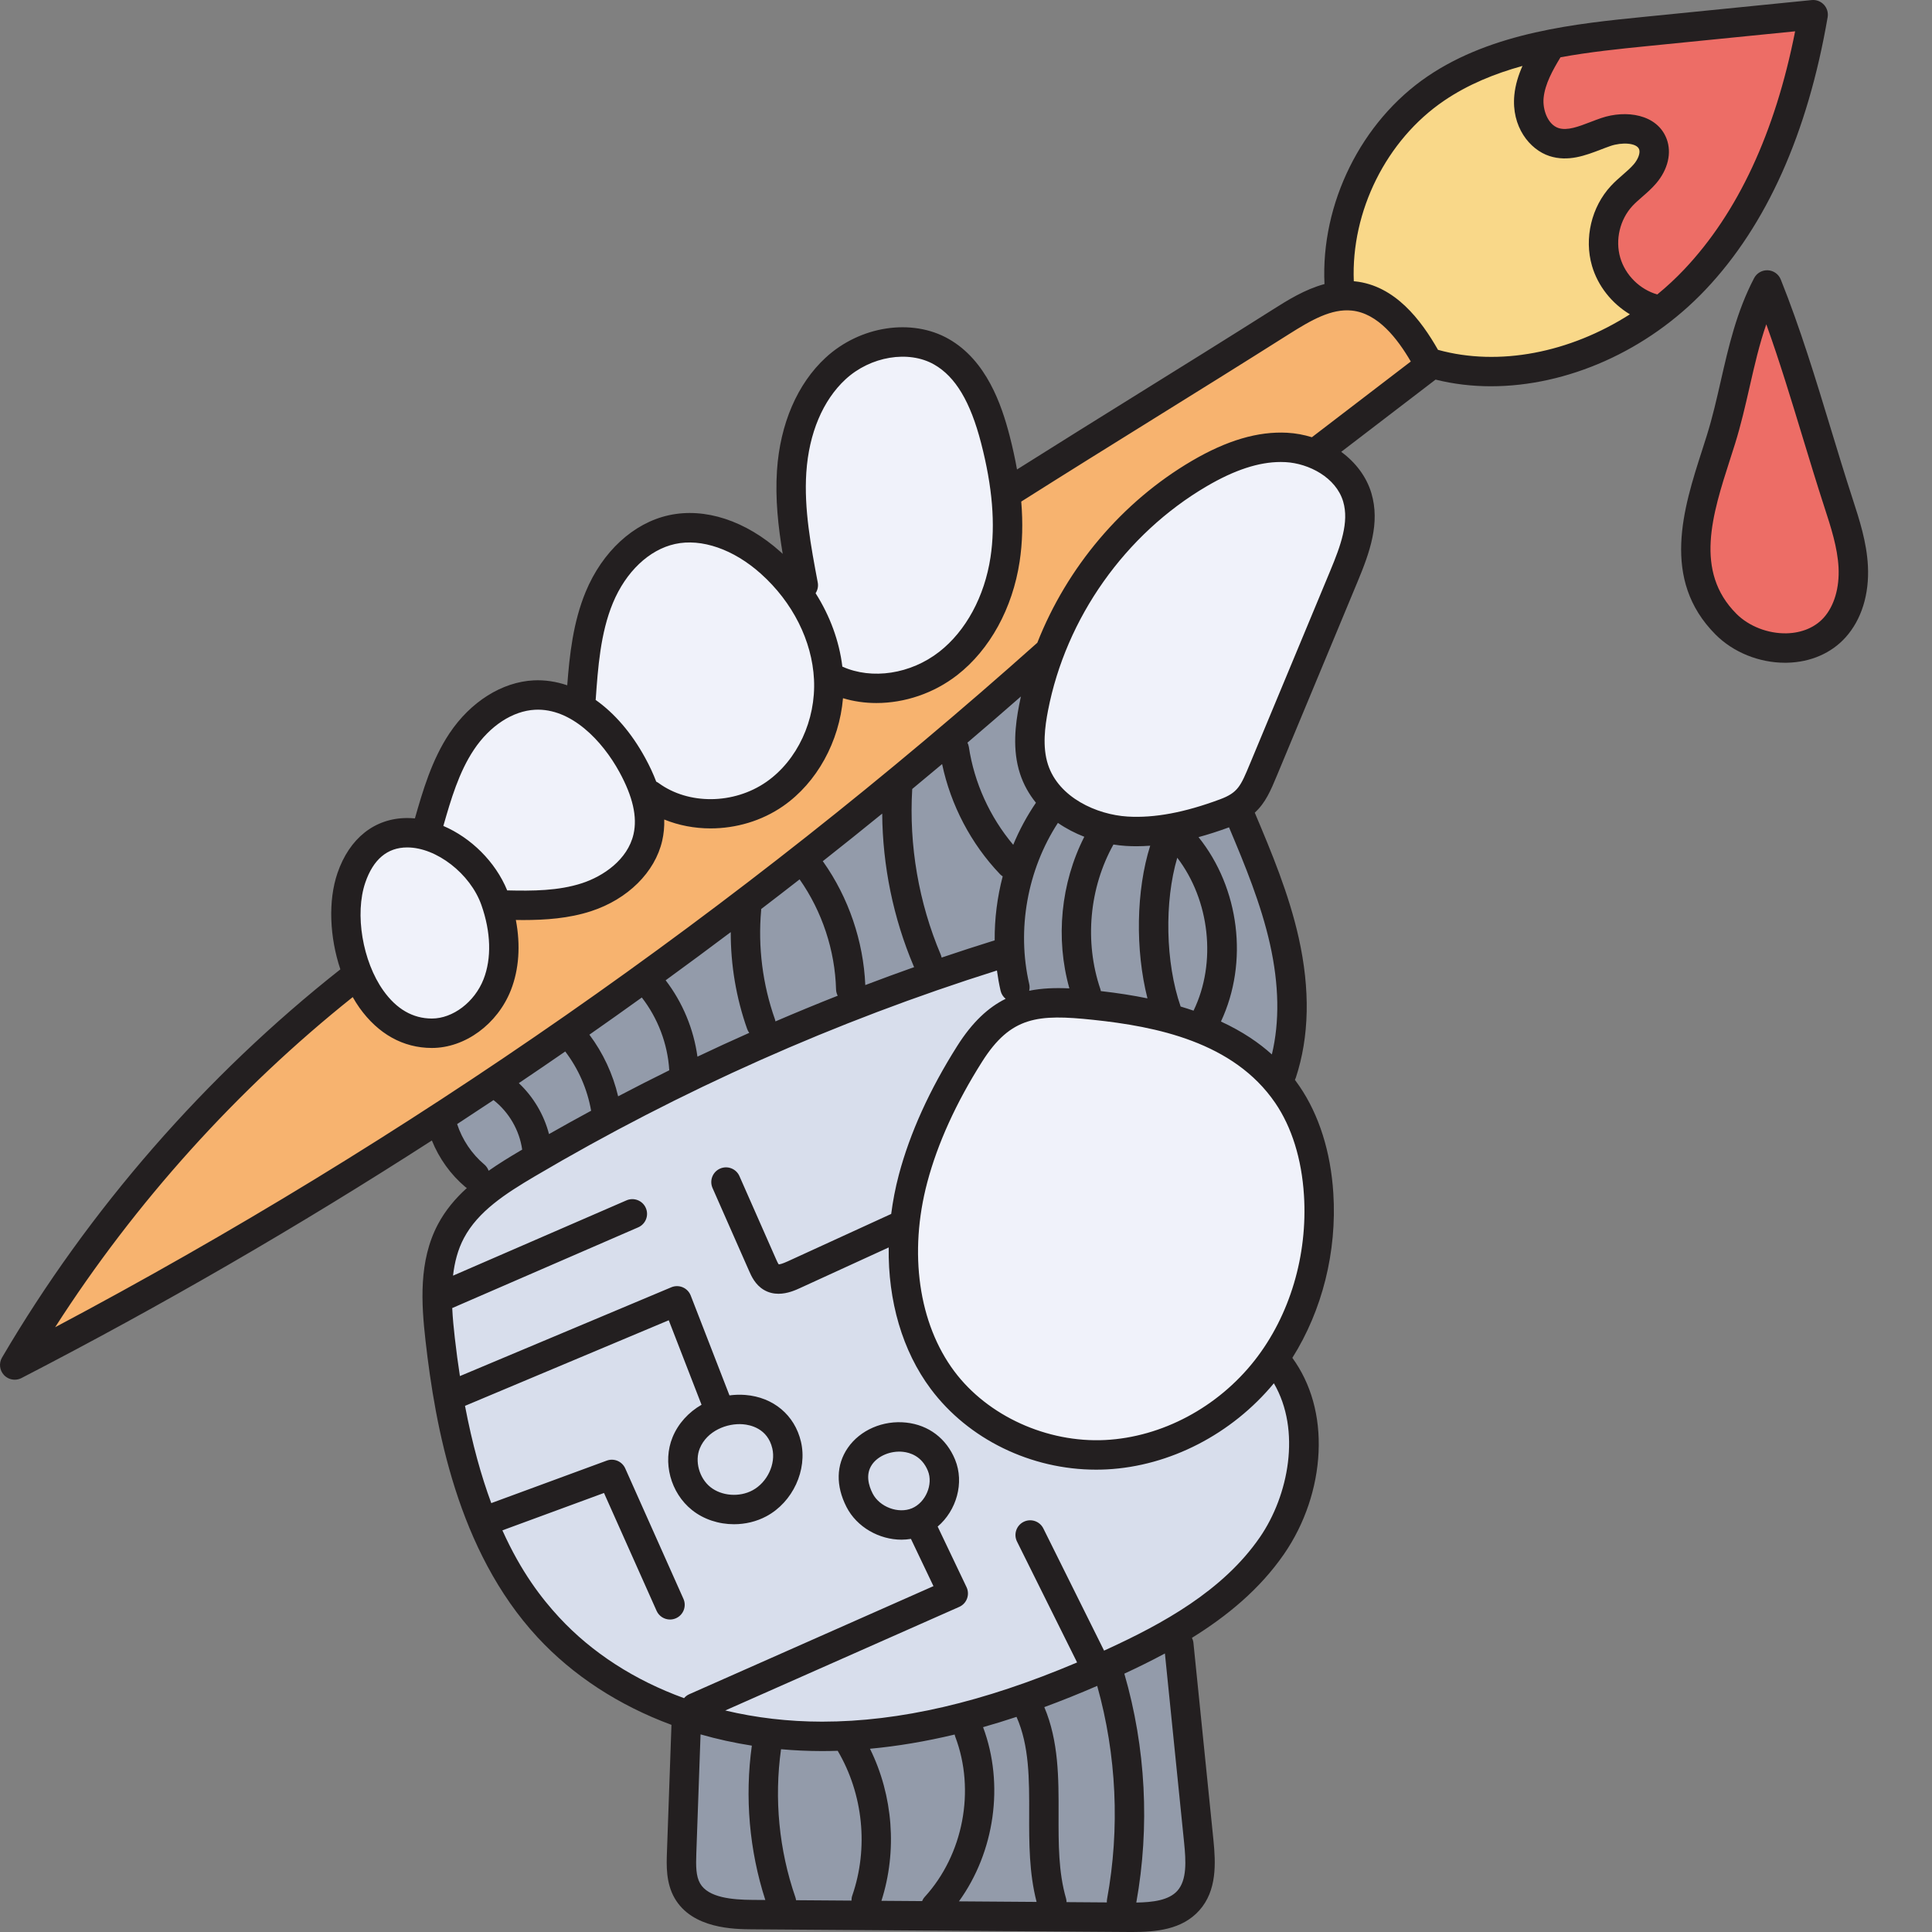 <svg xmlns="http://www.w3.org/2000/svg" version="1.1" xmlns:xlink="http://www.w3.org/1999/xlink" xmlns:svgjs="http://svgjs.com/svgjs" width="512" height="512" x="0" y="0" viewBox="0 0 512 512" style="enable-background:new 0 0 512 512" xml:space="preserve" class=""><rect x="0" y="0" width="512" height="512" fill="#808080" stroke="none"/><g><path xmlns="http://www.w3.org/2000/svg" d="m301.238 218.465c-.852 0-1.703-.027-2.527-.078-8.82-.531-19.742-5.496-22.883-15.145-1.68-5.16-.914-10.898-.059-15.32 4.867-25.117 20.945-47.84 43.008-60.785 7.699-4.512 14.445-6.707 20.625-6.707.484 0 .961.012 1.438.047 6.805.363 14.859 4.555 17.027 11.855 1.82 6.094-.598 12.758-3.461 19.621l-6.898 16.594c-4.73 11.383-9.461 22.754-14.199 34.125l-.246.598c-2.461 5.91-3.477 8.352-9.031 10.426-8.602 3.207-16.059 4.77-22.793 4.77zm0 0" fill="#f0f2fa" data-original="#f0f2fa"></path><path xmlns="http://www.w3.org/2000/svg" d="m290.574 383.672c-15.43 0-30.48-7.309-39.273-19.074-9.82-13.121-12.621-32.484-7.492-51.801 2.797-10.508 7.766-21.441 14.762-32.496 5.836-9.223 11.758-12.652 21.848-12.652 2.496 0 5.328.188 9.461.621 17.102 1.797 38.207 6.02 49.723 22.883 4.582 6.703 7.332 15.5 7.957 25.434 1.039 16.457-3.879 32.922-13.496 45.168-10.117 12.895-25.465 21.066-41.062 21.855-.805.039-1.617.062-2.426.062zm0 0" fill="#f0f2fa" data-original="#f0f2fa"></path><path xmlns="http://www.w3.org/2000/svg" d="m232.32 180.535c-3.551 0-6.887-.691-9.91-2.051l-1.031-.461-.133-1.121c-.777-6.402-3.121-12.844-6.785-18.621l-.68-1.07.68-1.07c.195-.309.402-.801.285-1.398l-.02-.102c-1.816-9.676-3.695-19.68-3.043-29.57.723-10.867 4.645-20.109 11.039-26.027 4.488-4.141 10.5-6.516 16.496-6.516 3.426 0 6.652.809 9.332 2.34 6.164 3.52 10.414 10.527 13.387 22.055 3.074 11.867 3.902 22.027 2.539 31.059-1.664 10.922-6.887 20.516-14.324 26.328-5.148 4.016-11.484 6.227-17.832 6.227zm0 0" fill="#f0f2fa" data-original="#f0f2fa"></path><path xmlns="http://www.w3.org/2000/svg" d="m188.301 213.789c-5.508 0-10.805-1.648-14.906-4.645-.102-.066-.223-.129-.348-.188l-.723-.348-.285-.75c-.746-1.973-1.695-4.008-2.812-6.047-3.398-6.223-7.734-11.305-12.539-14.699l-1.02-.719.215-1.316c.59-8.359 1.266-17.816 4.703-26.074 3.688-8.855 10.363-15.133 17.863-16.797 1.359-.301 2.793-.453 4.25-.453 6.75 0 13.949 3.129 20.277 8.809 8.82 7.898 14.195 18.605 14.742 29.375.574 11.469-4.723 22.82-13.496 28.926-4.562 3.176-10.219 4.926-15.922 4.926zm0 0" fill="#f0f2fa" data-original="#f0f2fa"></path><path xmlns="http://www.w3.org/2000/svg" d="m138.723 238.023c-1.457 0-2.91-.027-4.363-.062l-1.305-.031-.492-1.211c-2.828-6.895-8.906-13.027-15.859-16l-1.621-.691.484-1.695c1.934-6.762 4.125-14.422 8.359-20.77 4.578-6.852 11.223-11.137 17.773-11.469.289-.016.574-.02.859-.02 10.137 0 18.699 9.062 23.336 17.547 3.809 6.984 5.098 12.832 3.945 17.887-1.734 7.605-8.879 12.453-14.988 14.453-5.609 1.828-11.566 2.062-16.129 2.062zm0 0" fill="#f0f2fa" data-original="#f0f2fa"></path><path xmlns="http://www.w3.org/2000/svg" d="m114.43 271.922c-5.703-.012-10.566-2.781-14.457-8.227-5.867-8.246-8.086-21.625-5.055-30.465 3.012-8.77 8.703-10.633 12.945-10.648 8.703 0 18.359 7.434 21.594 16.574 2.699 7.633 2.891 15.133.535 21.109-2.656 6.754-9.188 11.656-15.531 11.656zm0 0" fill="#f0f2fa" data-original="#f0f2fa"></path><path xmlns="http://www.w3.org/2000/svg" d="m12.926 350.652c21.223-33.094 48.645-63.516 79.309-87.977l1.832-1.461 1.156 2.039c.555.977 1.113 1.863 1.66 2.641 4.562 6.41 10.629 9.809 17.543 9.828 8.008 0 15.848-5.785 19.105-14.062 2.004-5.098 2.422-11.148 1.207-17.492l-.465-2.414 3.121.051c.402.008.805.016 1.219.016 4.895 0 11.297-.258 17.418-2.25 9.043-2.953 15.754-9.551 17.512-17.215.367-1.645.535-3.367.488-5.125l-.078-3.055 2.832 1.152c3.543 1.441 7.527 2.203 11.516 2.203 6.52 0 12.945-1.973 18.086-5.551 8.461-5.883 14.074-16.02 15.02-27.121l.211-2.453 2.359.707c2.641.793 5.426 1.195 8.273 1.195 7.25 0 14.434-2.488 20.23-7.016 8.203-6.398 13.938-16.875 15.742-28.742.734-4.82.879-10.023.426-15.465l-.102-1.207 1.023-.648c11.262-7.125 22.098-13.867 32.578-20.383l6.492-4.039c10.258-6.379 20.867-12.977 31.879-19.949 5.727-3.621 10.914-6.617 16.434-6.617.504 0 1.008.027 1.504.078 6.203.645 11.812 5.379 17.137 14.477l.895 1.527-28.426 21.762-.988-.305c-1.973-.617-4.012-.988-6.059-1.105-.527-.027-1.062-.043-1.605-.043-6.887 0-14.266 2.367-22.559 7.23-18.039 10.582-32.277 27.344-40.09 47.199l-.176.441-.355.316c-79.527 70.973-167.234 132.098-260.684 181.676l-6.738 3.574zm0 0" fill="#f7b36f" data-original="#f7b36f" class=""></path><path xmlns="http://www.w3.org/2000/svg" d="m217.801 458.25c-8.91 0-17.684-1.012-26.062-3.012l-5.766-1.375 67.418-29.852c.469-.203.836-.598 1.016-1.082.172-.465.145-1.008-.074-1.473l-8.309-17.434 1.172-.996c4.465-3.793 6.172-10.289 4.062-15.449-2.004-4.898-6.129-8.027-11.32-8.586-.559-.062-1.125-.094-1.684-.094-4.84 0-9.414 2.277-11.938 5.945-2.648 3.852-2.723 8.676-.215 13.59 1.148 2.262 2.996 4.18 5.348 5.551 2.305 1.34 4.895 2.047 7.48 2.047.672 0 1.383-.062 2.164-.184l1.477-.234 7.5 15.723-66.613 29.484c-.242.105-.461.273-.645.496l-.898 1.07-1.316-.477c-13.383-4.852-25.113-12.449-33.926-21.98-3.98-4.301-9.902-11.422-15.355-23.547l-.879-1.957 30.688-11.297 14.703 32.938c.301.688.98 1.125 1.73 1.125.266 0 .527-.059.781-.168.945-.426 1.375-1.555.949-2.516l-15.418-34.551c-.305-.684-.988-1.125-1.734-1.125-.223 0-.445.039-.656.117l-32.477 11.961-.691-1.875c-2.852-7.734-5.227-16.516-7.047-26.102l-.301-1.59 57.387-24.102 10.055 25.906-1.488.855c-3.117 1.793-5.539 4.496-6.828 7.621-2.391 5.824-.477 12.969 4.551 16.984 2.68 2.145 6.188 3.32 9.883 3.32 2.715 0 5.363-.648 7.648-1.879 6.211-3.336 9.711-10.883 8.145-17.551-1.457-6.164-6.422-10.316-12.961-10.836-.449-.035-.902-.051-1.352-.051-.793 0-1.613.055-2.434.16l-1.555.203-10.828-27.934c-.188-.469-.566-.863-1.031-1.059-.238-.102-.484-.148-.738-.148-.254 0-.504.047-.734.148l-58.387 24.523-.391-2.531c-.504-3.254-.953-6.609-1.371-10.258-.363-3.191-.578-5.648-.691-7.969l-.066-1.383 50.559-21.941c.957-.418 1.402-1.539.984-2.496-.305-.699-.992-1.148-1.75-1.148-.258 0-.516.055-.758.16l-49.129 21.332.391-3.438c.469-4.133 1.484-7.629 3.102-10.68 4.027-7.574 11.547-12.434 19.551-17.148 38.633-22.801 79.973-41.211 122.875-54.723l2.27-.715.312 2.355c.25 1.863.555 3.555.926 5.176.125.512.43.852.668 1.047l2.375 1.969-2.762 1.367c-4.484 2.219-8.418 6.07-12.027 11.785-7.227 11.418-12.344 22.707-15.219 33.555-.871 3.25-1.535 6.652-1.98 10.129l-.141 1.105-28.41 13.012c-1.91.879-2.738.992-3.242.992h-.961l-.602-.754c-.328-.406-.609-.977-.984-1.824l-9.695-21.996c-.301-.688-.984-1.129-1.734-1.129-.262 0-.52.055-.766.16-.465.203-.816.574-1 1.043-.188.477-.176.996.031 1.461l9.672 21.941c.543 1.242 1.363 3.109 3.141 4.152.84.496 1.793.746 2.84.746 1.984 0 3.867-.871 4.883-1.34l26.359-12.078-.043 3.164c-.195 13.855 3.617 26.734 10.742 36.266 9.652 12.895 25.438 20.598 42.219 20.598.984 0 1.875-.023 2.723-.066 16.059-.816 32.078-9.078 42.855-22.098l1.824-2.207 1.441 2.473c8.137 13.926 3.738 32.027-3.789 42.953-10.086 14.648-26.512 23.555-41.25 30.332-.188.09-2.621 1.176-2.621 1.176l-16.945-34.082c-.328-.652-.98-1.059-1.711-1.059-.289 0-.574.066-.84.199-.934.465-1.316 1.609-.848 2.547l16.863 33.934-1.957.828c-25.121 10.668-47.477 15.852-68.34 15.852h-.078zm0 0" fill="#d8deec" data-original="#d8deec"></path><path xmlns="http://www.w3.org/2000/svg" d="m238.918 402.242c-3.957 0-7.75-2.227-9.438-5.543-.93-1.809-1.398-3.574-1.398-5.238 0-1.637.457-3.137 1.359-4.457 1.801-2.617 5.285-4.305 8.879-4.305.406 0 .812.02 1.215.062 3.762.406 6.758 2.688 8.219 6.262 1.879 4.609-.645 10.582-5.301 12.531-1.09.457-2.277.688-3.535.688zm0 0" fill="#d8deec" data-original="#d8deec"></path><path xmlns="http://www.w3.org/2000/svg" d="m194.508 398.148c-2.816 0-5.48-.887-7.496-2.492-3.68-2.961-5.145-8.371-3.41-12.586 2.18-5.297 7.793-7.664 12.391-7.664.355 0 .711.012 1.059.043 4.918.406 8.492 3.371 9.566 7.922 1.168 4.977-1.574 10.836-6.242 13.344-1.746.938-3.773 1.434-5.867 1.434zm0 0" fill="#d8deec" data-original="#d8deec"></path><path xmlns="http://www.w3.org/2000/svg" d="m473.043 169.836c-5.355 0-10.699-2.152-14.301-5.762-5.012-5.016-7.453-11.109-7.453-18.633 0-7.844 2.668-16.148 5.246-24.18l.051-.152c.453-1.375.879-2.727 1.297-4.051 1.512-4.855 2.648-9.805 3.75-14.59l.07-.305c1.266-5.578 2.578-11.348 4.488-16.875l1.852-5.367 1.918 5.344c3.504 9.738 6.566 19.812 9.531 29.555l.09.301c1.895 6.238 3.824 12.605 5.84 18.777 1.727 5.293 3.512 10.762 3.805 16.355.309 5.918-1.312 11.309-4.449 14.797-2.68 2.969-6.668 4.664-11.227 4.781-.168.004-.34.004-.508.004zm0 0" fill="#ed6d66" data-original="#ed6d66"></path><path xmlns="http://www.w3.org/2000/svg" d="m438.652 79.953c-5.277-1.5-9.672-5.867-11.191-11.125-1.562-5.375-.109-11.504 3.691-15.613.789-.855 1.68-1.629 2.621-2.449l.094-.082c1.184-1.035 2.41-2.102 3.523-3.402 2.641-3.102 3.551-6.746 2.426-9.75-1.781-4.77-7.086-5.285-9.285-5.285-1.855 0-3.781.324-5.574.938-.809.277-1.629.59-2.453.902l-.305.113c-2.66 1.023-5.152 1.98-7.535 1.98-.801 0-1.555-.113-2.246-.336-3.828-1.238-5.719-6.105-5.34-10.094.418-4.184 2.68-8.188 4.766-11.609l.465-.766.879-.16c7.824-1.441 15.625-2.23 23.168-2.988l41.859-4.195-.523 2.648c-5.379 27.219-15.43 48.773-29.867 64.055-2.352 2.477-4.824 4.777-7.359 6.848l-.809.66zm0 0" fill="#ed6d66" data-original="#ed6d66"></path><path xmlns="http://www.w3.org/2000/svg" d="m395.23 96.578c-5.086 0-10.027-.652-14.684-1.941l-.797-.219-.41-.719c-6.105-10.746-12.809-16.359-20.484-17.16-.121-.004-.203-.008-.289-.02l-1.723-.176-.07-1.73c-.793-19.348 8.941-38.812 24.805-49.586 5.977-4.059 12.965-7.16 21.359-9.484l4.078-1.125-1.715 3.867c-1.117 2.512-1.766 4.832-1.988 7.094-.727 7.328 3.438 12.625 7.934 14.07 1.109.359 2.234.531 3.441.531 3.074 0 6.027-1.137 8.887-2.234.867-.336 1.742-.668 2.605-.965 1.383-.473 2.949-.73 4.422-.73 2.934 0 4.992 1.027 5.656 2.816.754 1.973-.414 4.375-1.762 5.961-.883 1.023-1.918 1.934-3.012 2.895l-.102.09c-1.059.918-2.074 1.816-3.016 2.828-4.688 5.062-6.477 12.617-4.555 19.246 1.395 4.789 4.727 9.047 9.145 11.688l2.773 1.66-2.723 1.742c-11.688 7.48-25.105 11.602-37.777 11.602zm0 0" fill="#f9d889" data-original="#f9d889"></path><g xmlns="http://www.w3.org/2000/svg" fill="#939baa"><path d="m335.723 280.918c-3.586-3.234-7.961-6.059-13.004-8.395l-1.82-.844.852-1.816c7.02-14.98 4.734-33.773-5.688-46.762l-1.91-2.375 2.941-.805c2.586-.707 5.246-1.562 7.914-2.547l1.793-.66.742 1.758c4.609 10.918 8.617 20.812 10.969 31.301 2.473 11.031 2.637 21.168.496 30.125l-.785 3.273zm0 0" fill="#939baa" data-original="#939baa"></path><path d="m315.664 269.734c-1.266-.434-2.328-.773-3.348-1.074l-.984-.289-.34-.973c-4.117-11.852-4.5-28.57-.93-40.652l1.113-3.773 2.395 3.121c8.984 11.73 10.91 29.012 4.742 42.191v2.355zm0 0" fill="#939baa" data-original="#939baa"></path><path d="m299.164 503.836c3.562-19.773 2.48-40.43-3.125-59.738l-.477-1.645 1.555-.727c4.137-1.926 7.52-3.613 10.641-5.305l2.641-1.43 5.395 53.156c.543 5.301.816 10.77-2.277 14.242-2.871 3.234-7.855 3.734-12.355 3.801l-2.426.031zm0 0" fill="#939baa" data-original="#939baa"></path><path d="m303.695 266.531c-3.941-.793-8.043-1.43-12.188-1.895l-1.449-.16-.312-1.547c-.012-.059-.02-.121-.039-.18-4.418-13.031-3.062-27.941 3.617-39.914l.676-1.211 1.375.211c1.133.172 2.152.289 3.117.352.949.051 1.852.074 2.727.074.98 0 2.047-.043 3.461-.137l2.922-.191-.883 2.793c-3.605 11.391-3.875 26.836-.691 39.352l.785 3.082zm0 0" fill="#939baa" data-original="#939baa"></path><path d="m280.641 506.066v-1.984c0-.164-.02-.316-.059-.465-2.082-7.199-2.062-14.793-2.043-22.832.023-9.312.039-18.926-3.621-27.605l-.812-1.93 1.961-.727c4.621-1.703 9.301-3.586 13.906-5.586l2.102-.914.621 2.207c5.223 18.602 6.137 38.457 2.652 57.414-.023.121-.031.262-.023.379l.148 2.156zm0 0" fill="#939baa" data-original="#939baa"></path><path d="m270.801 262.074c.07-.281.074-.562.012-.836-3.445-14.855-.504-31.402 7.863-44.258l1.121-1.727 1.691 1.172c1.973 1.367 4.188 2.527 6.586 3.461l2.062.797-1.004 1.973c-6.023 11.84-7.418 25.957-3.816 38.73l.754 2.672-2.773-.133c-1.012-.047-1.98-.07-2.883-.07-2.723 0-5.102.215-7.27.664l-3.117.641zm0 0" fill="#939baa" data-original="#939baa"></path><path d="m250.242 505.852 2.266-3.141c9.09-12.586 11.5-29.977 6.141-44.301l-.762-2.035 2.094-.59c2.742-.77 5.613-1.652 8.781-2.703l1.723-.57.734 1.66c3.562 8.055 3.543 17.051 3.523 26.574-.023 7.527-.043 15.305 1.906 22.781l.652 2.523zm0 0" fill="#939baa" data-original="#939baa"></path><path d="m266.98 225.168c-6.402-7.602-10.738-17.168-12.207-26.938-.023-.148-.082-.32-.191-.547l-.676-1.391 1.18-1.004c4.602-3.914 9.359-8.023 14.148-12.223l4.629-4.059-1.363 6.004c-.16.719-.305 1.434-.449 2.148-.949 4.91-1.781 11.266.172 17.262.812 2.516 2.113 4.883 3.871 7.051l.938 1.156-.84 1.23c-2.301 3.371-4.266 7.004-5.832 10.789l-1.258 3.039zm0 0" fill="#939baa" data-original="#939baa"></path><path d="m247.578 254.137c-.023-.121-.062-.246-.121-.379-5.957-14.078-8.621-29.57-7.703-44.797l.055-.867.668-.555c2.645-2.188 5.281-4.371 7.906-6.578l2.559-2.148.688 3.266c2.207 10.492 7.473 20.512 14.828 28.211.078.078.207.18.34.266l1.227.785-.367 1.406c-1.414 5.422-2.105 10.953-2.055 16.438l.012 1.48-1.414.445c-5.156 1.609-9.738 3.098-14.02 4.543l-2.172.734zm0 0" fill="#939baa" data-original="#939baa"></path><path d="m230.855 505.711.832-2.59c4.051-12.648 2.984-26.793-2.922-38.797l-1.281-2.605 2.891-.27c7.105-.664 14.562-1.918 22.164-3.723l2-.477.418 2.012c.027.129.043.234.078.336 5.637 14.836 2.223 32.723-8.508 44.461-.117.133-.234.324-.336.551l-.527 1.211zm0 0" fill="#939baa" data-original="#939baa"></path><path d="m227.312 261.137c-.484-11.242-4.309-22.457-10.77-31.578l-1.324-1.648 1.582-1.25c5.59-4.414 10.734-8.535 15.727-12.602l3.23-2.629.031 4.164c.109 13.551 2.93 27.242 8.152 39.602.059.102.105.191.145.281l.883 1.98-2.043.719c-4.199 1.488-8.543 3.082-12.902 4.746l-2.59.988zm0 0" fill="#939baa" data-original="#939baa"></path><path d="m209.254 505.559-.258-1.684c-.027-.16-.059-.301-.105-.43-4.43-12.809-5.773-26.695-3.891-40.16l.266-1.887 1.895.172c3.559.316 7.133.48 10.629.48 1.434 0 2.793-.031 4.152-.07l1.184-.031.598 1.016c7.059 11.977 8.559 26.953 4.016 40.059-.059.176-.086.391-.086.656v2.016zm0 0" fill="#939baa" data-original="#939baa"></path><path d="m203.539 271.074c-.02-.109-.035-.219-.074-.328-3.344-9.438-4.641-19.703-3.746-29.684l-.008-.152v-.988l.785-.598c3.406-2.609 6.801-5.223 10.176-7.859l1.656-1.293 1.211 1.719c6.184 8.789 9.742 19.535 10.023 30.258.008.273.078.547.219.824l1.004 1.961-2.051.809c-5.395 2.125-10.926 4.406-16.445 6.777l-2.266.973zm0 0" fill="#939baa" data-original="#939baa"></path><path d="m199.422 505.492c-5.867-.043-12.953-.695-15.637-5.375-1.375-2.418-1.383-5.391-1.254-9.02l1.211-34.094 2.461.703c4.258 1.223 8.75 2.207 13.348 2.93l1.941.305-.27 1.945c-1.852 13.352-.645 27.188 3.504 40.02l.852 2.641zm0 0" fill="#939baa" data-original="#939baa"></path><path d="m182.852 280.293c-.957-7.004-3.734-13.676-8.039-19.297l-1.246-1.629 1.66-1.203c5.473-3.973 11.109-8.141 17.23-12.742l3.215-2.414-.012 4.023c-.031 8.461 1.43 17.105 4.227 24.992.059.156.152.332.262.473l1.543 2.012-2.32 1.031c-4.574 2.035-9.176 4.152-13.684 6.289l-2.473 1.172zm0 0" fill="#939baa" data-original="#939baa"></path><path d="m161.863 291c-1.332-5.684-3.777-10.934-7.266-15.602l-1.234-1.652 1.691-1.184c4.145-2.895 8.547-6.02 13.859-9.836l1.562-1.121 1.184 1.52c4.48 5.758 7.207 12.926 7.691 20.191l.016.082.004.234v1.242l-1.117.551c-4.312 2.125-8.859 4.441-13.512 6.887l-2.289 1.203zm0 0" fill="#939baa" data-original="#939baa"></path><path d="m143.555 301.043c-1.227-4.734-3.867-9.191-7.434-12.543l-1.824-1.715 2.074-1.402c4.598-3.102 8.617-5.84 12.281-8.375l1.574-1.09 1.156 1.523c3.688 4.844 6.188 10.57 7.238 16.566l.25 1.414-1.266.688c-4.293 2.328-7.828 4.289-11.121 6.168l-2.273 1.297zm0 0" fill="#939baa" data-original="#939baa"></path><path d="m127.617 310.957c-.133-.352-.305-.613-.535-.797-3.648-3.094-6.352-7.113-7.84-11.645l-.48-1.457 1.281-.84c3.258-2.133 6.453-4.23 9.641-6.344l1.199-.797 1.137.887c4.508 3.512 7.551 8.77 8.344 14.418l.184 1.316-1.738 1.027c-2.473 1.457-5.367 3.207-8.168 5.172l-2.121 1.488zm0 0" fill="#939baa" data-original="#939baa"></path></g><path xmlns="http://www.w3.org/2000/svg" d="m395.133 102.363c20.129 0 41.418-9.27 56.902-25.652 16.141-17.078 27.012-41.355 32.309-72.152.207-1.199-.16-2.426-.988-3.316-.832-.891-2.031-1.348-3.242-1.223l-44.285 4.434c-17.914 1.793-40.211 4.027-57.504 15.777-17.633 11.98-28.332 33.77-27.324 55.051-5.223 1.406-9.859 4.332-13.574 6.68-12.332 7.801-24.141 15.141-35.562 22.238-10.414 6.477-21.176 13.168-32.348 20.215-.512-2.883-1.164-5.863-1.961-8.945-2.141-8.273-6.141-19.934-16.125-25.633-9.766-5.578-23.488-3.492-32.637 4.953-7.484 6.914-12.062 17.527-12.887 29.891-.5 7.508.324 14.883 1.516 22.105-.191-.18-.379-.363-.574-.539-9.238-8.277-20.039-11.812-29.641-9.695-9.348 2.062-17.559 9.625-21.973 20.23-3.359 8.082-4.305 16.82-4.91 24.828-2.914-.988-5.906-1.453-8.914-1.305-8.379.418-16.715 5.668-22.301 14.039-4.668 6.992-7.066 15.219-9.156 22.539-.676-.062-1.352-.098-2.023-.098-.031 0-.066 0-.098 0-8.527.039-15.23 5.352-18.395 14.57-2.531 7.375-2.082 17.043.762 25.531-35.707 28.16-66.684 63.672-89.664 102.879-.879 1.496-.66 3.395.535 4.652.754.797 1.785 1.215 2.828 1.215.609 0 1.223-.141 1.789-.434 37.191-19.219 73.492-40.238 108.762-62.961 1.91 4.746 4.965 9.027 8.879 12.332.121.102.254.184.387.27-3.031 2.758-5.688 5.887-7.656 9.605-5.164 9.73-4.402 21.066-3.285 30.926 2.582 22.719 8.457 55.566 29.641 78.492 9.43 10.203 21.625 18.094 35.527 23.242l-1.199 33.789c-.121 3.406-.289 8.066 2.016 12.098 4.688 8.184 15.855 8.262 20.625 8.297l99.77.707c.277.004.559.004.836.004 6.32 0 13.273-.59 17.867-5.758 4.641-5.223 4.344-12.383 3.707-18.684l-5.297-52.203c-.051-.473-.191-.91-.391-1.312 9.242-5.727 17.957-12.844 24.426-22.234 5.465-7.93 8.707-17.523 9.133-27.004.426-9.531-1.977-18.105-6.949-24.965 7.914-12.57 11.84-28.109 10.859-43.617-.691-10.969-3.789-20.766-8.953-28.332-.383-.562-.789-1.137-1.227-1.723.094-.18.176-.367.242-.566 3.582-10.879 3.836-23.359.758-37.102-2.594-11.582-7.16-22.539-11.641-33.137 2.859-2.613 4.227-5.879 5.883-9.859l.25-.598c4.742-11.375 9.473-22.754 14.203-34.133l6.898-16.594c3.277-7.871 6.02-15.59 3.668-23.5-1.293-4.34-4.168-8.133-7.992-10.938l25.004-19.145c4.758 1.184 9.688 1.766 14.695 1.766zm41.473-90.152 39.121-3.914c-5.301 26.848-15.168 48.047-29.355 63.059-2.266 2.398-4.664 4.625-7.172 6.676-4.633-1.324-8.477-5.125-9.82-9.758-1.367-4.719-.098-10.094 3.238-13.699.746-.805 1.629-1.574 2.562-2.387 1.25-1.09 2.543-2.215 3.73-3.605 3.117-3.664 4.156-8.059 2.777-11.75-2.473-6.609-10.797-7.785-17.375-5.539-.934.316-1.871.676-2.816 1.039-3.156 1.215-6.137 2.359-8.469 1.605-2.836-.918-4.262-4.863-3.953-7.992.367-3.711 2.441-7.41 4.477-10.766 7.762-1.426 15.613-2.223 23.055-2.969zm-53.902 14.469c6.32-4.293 13.398-7.168 20.77-9.207-1.059 2.391-1.887 4.965-2.156 7.707-.828 8.375 4.059 14.477 9.316 16.176 4.949 1.602 9.574-.176 13.656-1.742.855-.328 1.703-.656 2.543-.941 2.961-1.012 6.906-.844 7.551.887.355.945-.227 2.578-1.41 3.969-.809.949-1.828 1.84-2.91 2.781-1.051.914-2.137 1.859-3.164 2.973-5.156 5.566-7.121 13.875-5.008 21.164 1.555 5.355 5.273 9.992 10.047 12.848-15.895 10.172-34.68 13.887-50.852 9.418-4.461-7.828-11.359-17.051-22.023-18.156-.102-.012-.195-.012-.293-.02-.754-18.523 8.59-37.43 23.934-47.855zm-169.02 98.516c.691-10.359 4.383-19.125 10.398-24.68 6.609-6.102 16.703-7.781 23.48-3.91 5.648 3.227 9.605 9.84 12.441 20.816 3.008 11.621 3.82 21.516 2.492 30.254-1.582 10.422-6.531 19.551-13.578 25.051-7.586 5.922-17.836 7.465-25.684 3.934-.824-6.777-3.273-13.434-7.09-19.453.527-.812.762-1.816.57-2.84-1.809-9.586-3.676-19.496-3.031-29.172zm-55.809 60.105c.582-8.223 1.238-17.547 4.559-25.527 3.438-8.262 9.586-14.098 16.449-15.609 7.02-1.551 15.527 1.398 22.762 7.883 8.43 7.555 13.559 17.758 14.074 27.996.543 10.793-4.418 21.461-12.633 27.172-8.586 5.969-20.578 6.102-28.516.32-.211-.156-.43-.281-.66-.387-.766-2.031-1.738-4.129-2.93-6.305-3.617-6.625-8.141-11.836-13.137-15.363.008-.059.027-.117.031-.18zm-32.281 13.371c4.223-6.328 10.281-10.285 16.207-10.582 9.562-.477 17.809 8.207 22.34 16.496 3.566 6.523 4.793 11.914 3.75 16.477-1.555 6.805-8.074 11.176-13.66 12.996-6.227 2.031-13.078 2.07-19.82 1.906-3.121-7.617-9.621-13.961-16.918-17.082 2.008-7.035 4.129-14.258 8.102-20.211zm-28.781 35.215c2.109-6.152 5.832-9.285 11.059-9.309h.059c7.727 0 16.711 6.965 19.637 15.242 2.539 7.184 2.742 14.184.566 19.715-2.367 6.023-8.117 10.387-13.676 10.387-.008 0-.016 0-.023 0-5.023-.008-9.344-2.496-12.832-7.395-5.531-7.762-7.637-20.344-4.789-28.641zm31.543 74.723c-3.336-2.816-5.855-6.574-7.211-10.719 3.223-2.105 6.438-4.223 9.641-6.355 4.086 3.188 6.879 8 7.598 13.129-.203.117-.406.23-.605.348-2.789 1.648-5.602 3.367-8.285 5.25-.227-.621-.594-1.199-1.137-1.652zm187.961-40.801c-.004.012-.004.02-.008.027-1.105-.375-2.242-.742-3.43-1.094-4.035-11.629-4.328-27.824-.891-39.434 8.598 11.242 10.496 27.758 4.328 40.5zm-12.227-3.23c-3.766-.773-7.875-1.422-12.359-1.93-.035-.191-.07-.387-.137-.578-4.234-12.465-2.934-26.766 3.48-38.266 1.105.172 2.207.309 3.289.371.941.059 1.891.086 2.855.086 1.18 0 2.383-.059 3.598-.141-3.734 11.793-3.992 27.598-.727 40.457zm-20.695-2.648c-3.773-.176-7.309-.055-10.652.633.133-.566.16-1.168.016-1.77-3.348-14.453-.496-30.289 7.598-42.719 2.18 1.504 4.547 2.73 6.996 3.68-6.242 12.254-7.688 26.938-3.957 40.176zm-13.078-56.891c.949 2.91 2.41 5.465 4.219 7.695-2.383 3.496-4.402 7.234-6.02 11.148-6.191-7.352-10.336-16.449-11.762-25.949-.062-.406-.199-.773-.371-1.125 4.75-4.043 9.473-8.125 14.168-12.234-.164.75-.32 1.496-.469 2.25-.988 5.109-1.855 11.797.234 18.215zm-20.648-2.551c2.297 10.883 7.664 21.141 15.348 29.18.215.227.453.41.707.574-1.445 5.531-2.172 11.25-2.121 16.957-4.707 1.469-9.395 2.984-14.062 4.566-.051-.262-.129-.527-.238-.785-5.836-13.777-8.445-28.957-7.551-43.895 2.648-2.191 5.285-4.391 7.918-6.598zm-15.875 13.121c.105 13.836 2.938 27.68 8.332 40.414.039.094.094.18.141.27-4.34 1.535-8.656 3.125-12.953 4.758-.496-11.621-4.43-23.188-11.148-32.672-.039-.051-.086-.094-.129-.145 5.285-4.168 10.539-8.375 15.758-12.625zm-21.887 17.43c5.953 8.469 9.383 18.816 9.656 29.164.016.605.18 1.168.441 1.672-5.535 2.188-11.035 4.457-16.504 6.805-.035-.199-.074-.398-.145-.598-3.25-9.172-4.512-19.148-3.641-28.84.012-.113-.004-.223-.004-.332 3.41-2.605 6.809-5.23 10.195-7.871zm-18.25 13.98c-.027 8.715 1.445 17.477 4.348 25.668.137.379.324.719.555 1.027-4.602 2.047-9.18 4.145-13.73 6.309-1-7.328-3.926-14.363-8.426-20.238 5.785-4.207 11.535-8.465 17.254-12.766zm-23.57 17.328c4.262 5.496 6.832 12.258 7.273 19.203 0 .031.008.055.012.082-4.551 2.242-9.07 4.547-13.559 6.902-1.391-5.914-3.98-11.477-7.617-16.336 4.652-3.25 9.281-6.539 13.891-9.852zm-20.293 14.305c3.5 4.602 5.859 9.984 6.859 15.703-3.738 2.027-7.465 4.078-11.16 6.188-1.332-5.129-4.141-9.871-8-13.504 4.117-2.773 8.215-5.566 12.301-8.387zm35.734 220.465c-1.113-1.941-1.113-4.633-.996-7.945l1.121-31.543c4.402 1.258 8.941 2.254 13.594 2.984-1.902 13.688-.672 27.754 3.57 40.902l-3.379-.023c-5.332-.035-11.734-.566-13.91-4.375zm105.242-52.344c5.137 18.305 6.051 37.809 2.613 56.504-.055.297-.066.594-.055.883l-10.684-.078c-.004-.328-.039-.664-.137-.996-2.012-6.953-1.992-14.414-1.973-22.312.027-9.527.039-19.344-3.781-28.371 4.59-1.691 9.254-3.562 14.016-5.629zm-21.379 8.211c3.391 7.664 3.375 16.477 3.352 25.77-.023 7.688-.016 15.621 1.965 23.273l-20.578-.148c9.457-13.094 12.066-30.988 6.395-46.164 2.922-.824 5.879-1.742 8.867-2.73zm-16.395 4.684c.043.199.086.395.16.59 5.387 14.191 2.133 31.25-8.105 42.457-.301.332-.52.707-.688 1.098l-10.773-.078c4.23-13.219 3.086-27.879-3.035-40.297 7.277-.672 14.746-1.934 22.441-3.77zm-30.996 4.312c6.77 11.488 8.219 25.781 3.852 38.391-.152.434-.203.875-.199 1.309l-14.684-.105c-.035-.262-.094-.527-.184-.785-4.344-12.547-5.645-26.078-3.801-39.227 3.555.32 7.164.484 10.812.488h.082c1.367 0 2.742-.027 4.121-.07zm91.805 24.367c.492 4.863.766 9.855-1.777 12.715-2.285 2.574-6.629 3.066-10.895 3.133 3.613-20.098 2.523-41.051-3.172-60.656 3.535-1.648 7.148-3.41 10.754-5.355zm20.074-80.961c-9.82 14.266-25.953 22.996-40.438 29.656-.285.133-.566.254-.852.383l-16.09-32.367c-.957-1.93-3.297-2.715-5.223-1.758-1.93.961-2.715 3.301-1.758 5.227l15.926 32.039c-24.836 10.535-47.012 15.688-67.566 15.688-.023 0-.055 0-.078 0-8.867-.004-17.469-1.023-25.602-2.961l62-27.449c.965-.426 1.715-1.223 2.078-2.211.367-.984.316-2.078-.137-3.031l-7.648-16.047c4.977-4.23 7.129-11.594 4.621-17.727-2.293-5.609-7.016-9.191-12.957-9.828-6.145-.668-12.223 1.969-15.484 6.707-3.086 4.48-3.211 10.031-.352 15.629v.004c2.754 5.395 8.699 8.691 14.613 8.691.832 0 1.656-.078 2.477-.211l5.969 12.52-64.73 28.652c-.551.246-1.004.605-1.371 1.035-13.016-4.719-24.402-12.004-33.137-21.457-4.574-4.949-10.023-11.945-15-23.012l26.926-9.906 13.934 31.227c.645 1.449 2.07 2.309 3.562 2.309.527 0 1.066-.109 1.586-.34 1.965-.875 2.848-3.18 1.969-5.145l-15.418-34.555c-.836-1.875-2.98-2.781-4.906-2.07l-30.602 11.262c-2.625-7.094-5.02-15.574-6.961-25.777l53.996-22.684 8.688 22.395c-3.422 1.973-6.172 4.945-7.672 8.594-2.723 6.621-.559 14.742 5.148 19.309 3.102 2.48 7.102 3.758 11.129 3.758 2.969 0 5.957-.695 8.602-2.117 6.98-3.754 10.906-12.254 9.137-19.773-1.66-7.039-7.309-11.777-14.746-12.371-1.422-.113-2.824-.062-4.195.117l-10.27-26.465c-.383-.98-1.145-1.77-2.113-2.18-.969-.41-2.062-.414-3.031-.004l-56.02 23.531c-.5-3.242-.957-6.617-1.359-10.18-.289-2.535-.551-5.18-.68-7.844l49.285-21.391c1.977-.859 2.883-3.152 2.023-5.129-.855-1.973-3.152-2.879-5.125-2.023l-45.969 19.953c.402-3.52 1.266-6.91 2.887-9.961 3.766-7.098 11.039-11.793 18.793-16.367 38.57-22.754 79.75-41.086 122.461-54.543.246 1.801.555 3.594.965 5.363.203.875.691 1.613 1.34 2.141-4.57 2.262-8.801 6.133-12.832 12.508-7.324 11.574-12.527 23.055-15.465 34.113-.922 3.469-1.582 6.941-2.031 10.391l-27.395 12.551c-1.504.688-2.148.809-2.41.812-.238-.309-.582-1.086-.738-1.441l-9.672-21.941c-.867-1.969-3.168-2.863-5.137-1.996s-2.863 3.168-1.996 5.141l9.672 21.941c.613 1.391 1.637 3.719 3.957 5.07 1.277.75 2.602 1.02 3.855 1.02 2.406 0 4.566-.992 5.719-1.52l23.484-10.758c-.203 14.172 3.621 27.43 11.141 37.488 9.992 13.363 26.582 21.402 43.82 21.402.941 0 1.883-.023 2.824-.07 16.727-.855 33.156-9.363 44.289-22.82 7.289 12.48 3.906 29.746-3.711 40.805zm-92.203-7.676c-3.629 1.516-8.59-.348-10.414-3.918-1.059-2.074-1.945-5.086-.168-7.664 1.609-2.34 4.988-3.73 8.227-3.379 1.766.188 4.969 1.094 6.578 5.027 1.465 3.582-.586 8.41-4.223 9.934zm-44.781-22.266c1.922.152 6.523 1.082 7.773 6.387.977 4.133-1.328 9.016-5.238 11.117-3.496 1.879-8.195 1.516-11.168-.863-2.965-2.371-4.199-6.875-2.809-10.254 1.906-4.641 7.207-6.734 11.441-6.387zm148.668-60.73c1.012 15.969-3.754 31.938-13.07 43.805-9.766 12.441-24.566 20.328-39.59 21.098-15.434.781-31.141-6.363-40.004-18.215-9.453-12.645-12.129-31.367-7.156-50.09 2.734-10.293 7.617-21.039 14.516-31.941 7.629-12.059 14.82-12.648 29.418-11.109 16.672 1.754 37.227 5.844 48.277 22.027 4.375 6.406 7.008 14.852 7.609 24.426zm-8.504-37.281c-3.355-3.027-7.703-6.043-13.496-8.719 7.379-15.754 4.91-35.344-5.941-48.867 2.602-.711 5.289-1.566 8.082-2.598 4.227 10.016 8.48 20.348 10.855 30.957 2.41 10.766 2.574 20.578.5 29.227zm15.504-128.25-6.902 16.602c-4.727 11.375-9.457 22.75-14.199 34.121l-.254.605c-2.41 5.793-3.137 7.543-7.871 9.309-9.41 3.508-17.43 5.004-24.504 4.574-8.164-.496-18.25-5.016-21.102-13.773-1.539-4.715-.805-10.129.004-14.316 4.754-24.562 20.473-46.785 42.055-59.441 7.367-4.32 13.801-6.434 19.617-6.434.434 0 .867.012 1.293.035 6.137.34 13.348 4.035 15.254 10.441 1.625 5.453-.676 11.758-3.391 18.277zm-4.895-35.316c-2.086-.645-4.277-1.062-6.539-1.184-7.734-.422-16.004 2.012-25.285 7.457-18.531 10.871-33.086 28.223-40.945 48.195-79.461 70.906-166.965 131.883-260.285 181.391 21.211-33.07 48.227-63.047 78.863-87.488.559.977 1.145 1.926 1.777 2.816 4.961 6.961 11.59 10.652 19.168 10.664h.035c8.777 0 17.379-6.297 20.934-15.332 2.156-5.484 2.59-11.918 1.316-18.59.633.008 1.258.023 1.898.023 5.914-.004 12.125-.418 18.047-2.352 9.711-3.168 16.93-10.324 18.84-18.672.414-1.816.59-3.688.539-5.617 3.844 1.562 8.035 2.355 12.27 2.355 6.734 0 13.566-1.977 19.234-5.914 8.988-6.25 14.883-17.086 15.867-28.594 2.832.855 5.816 1.281 8.848 1.281 7.484 0 15.211-2.555 21.465-7.438 8.602-6.711 14.613-17.652 16.492-30.023.758-4.992.902-10.273.434-15.926 12.25-7.75 23.988-15.047 35.34-22.102 11.434-7.105 23.258-14.453 35.613-22.27 5.926-3.746 11.254-6.805 16.664-6.242 6.918.719 12.059 7.418 15.617 13.496zm0 0" fill="#231f20" data-original="#231f20" class=""></path><path xmlns="http://www.w3.org/2000/svg" d="m495.016 149.957c-.332-6.328-2.238-12.184-4.082-17.852-2-6.145-3.934-12.512-5.805-18.668-3.969-13.066-8.078-26.574-13.207-39.367-.566-1.414-1.902-2.367-3.422-2.445-1.52-.074-2.945.742-3.648 2.09-4.633 8.867-6.754 18.168-8.809 27.164-1.086 4.773-2.211 9.707-3.695 14.453-.41 1.316-.84 2.652-1.273 4.004-4.91 15.25-11.02 34.227 3.574 48.836 4.691 4.703 11.527 7.465 18.402 7.465.215 0 .43-.004.645-.008 6.16-.156 11.625-2.531 15.379-6.695 4.227-4.684 6.336-11.422 5.941-18.977zm-11.727 13.754c-2.309 2.559-5.785 4.023-9.789 4.125-4.938.121-10.027-1.859-13.336-5.172 0-.004 0-.004 0-.004-11.23-11.242-6.371-26.336-1.672-40.938.445-1.371.879-2.727 1.297-4.066 1.574-5.039 2.734-10.125 3.859-15.043 1.312-5.762 2.578-11.312 4.438-16.676 3.516 9.789 6.586 19.906 9.582 29.766 1.883 6.191 3.828 12.594 5.852 18.812 1.688 5.188 3.43 10.547 3.711 15.848.281 5.395-1.156 10.258-3.941 13.348zm0 0" fill="#231f20" data-original="#231f20" class=""></path></g></svg>